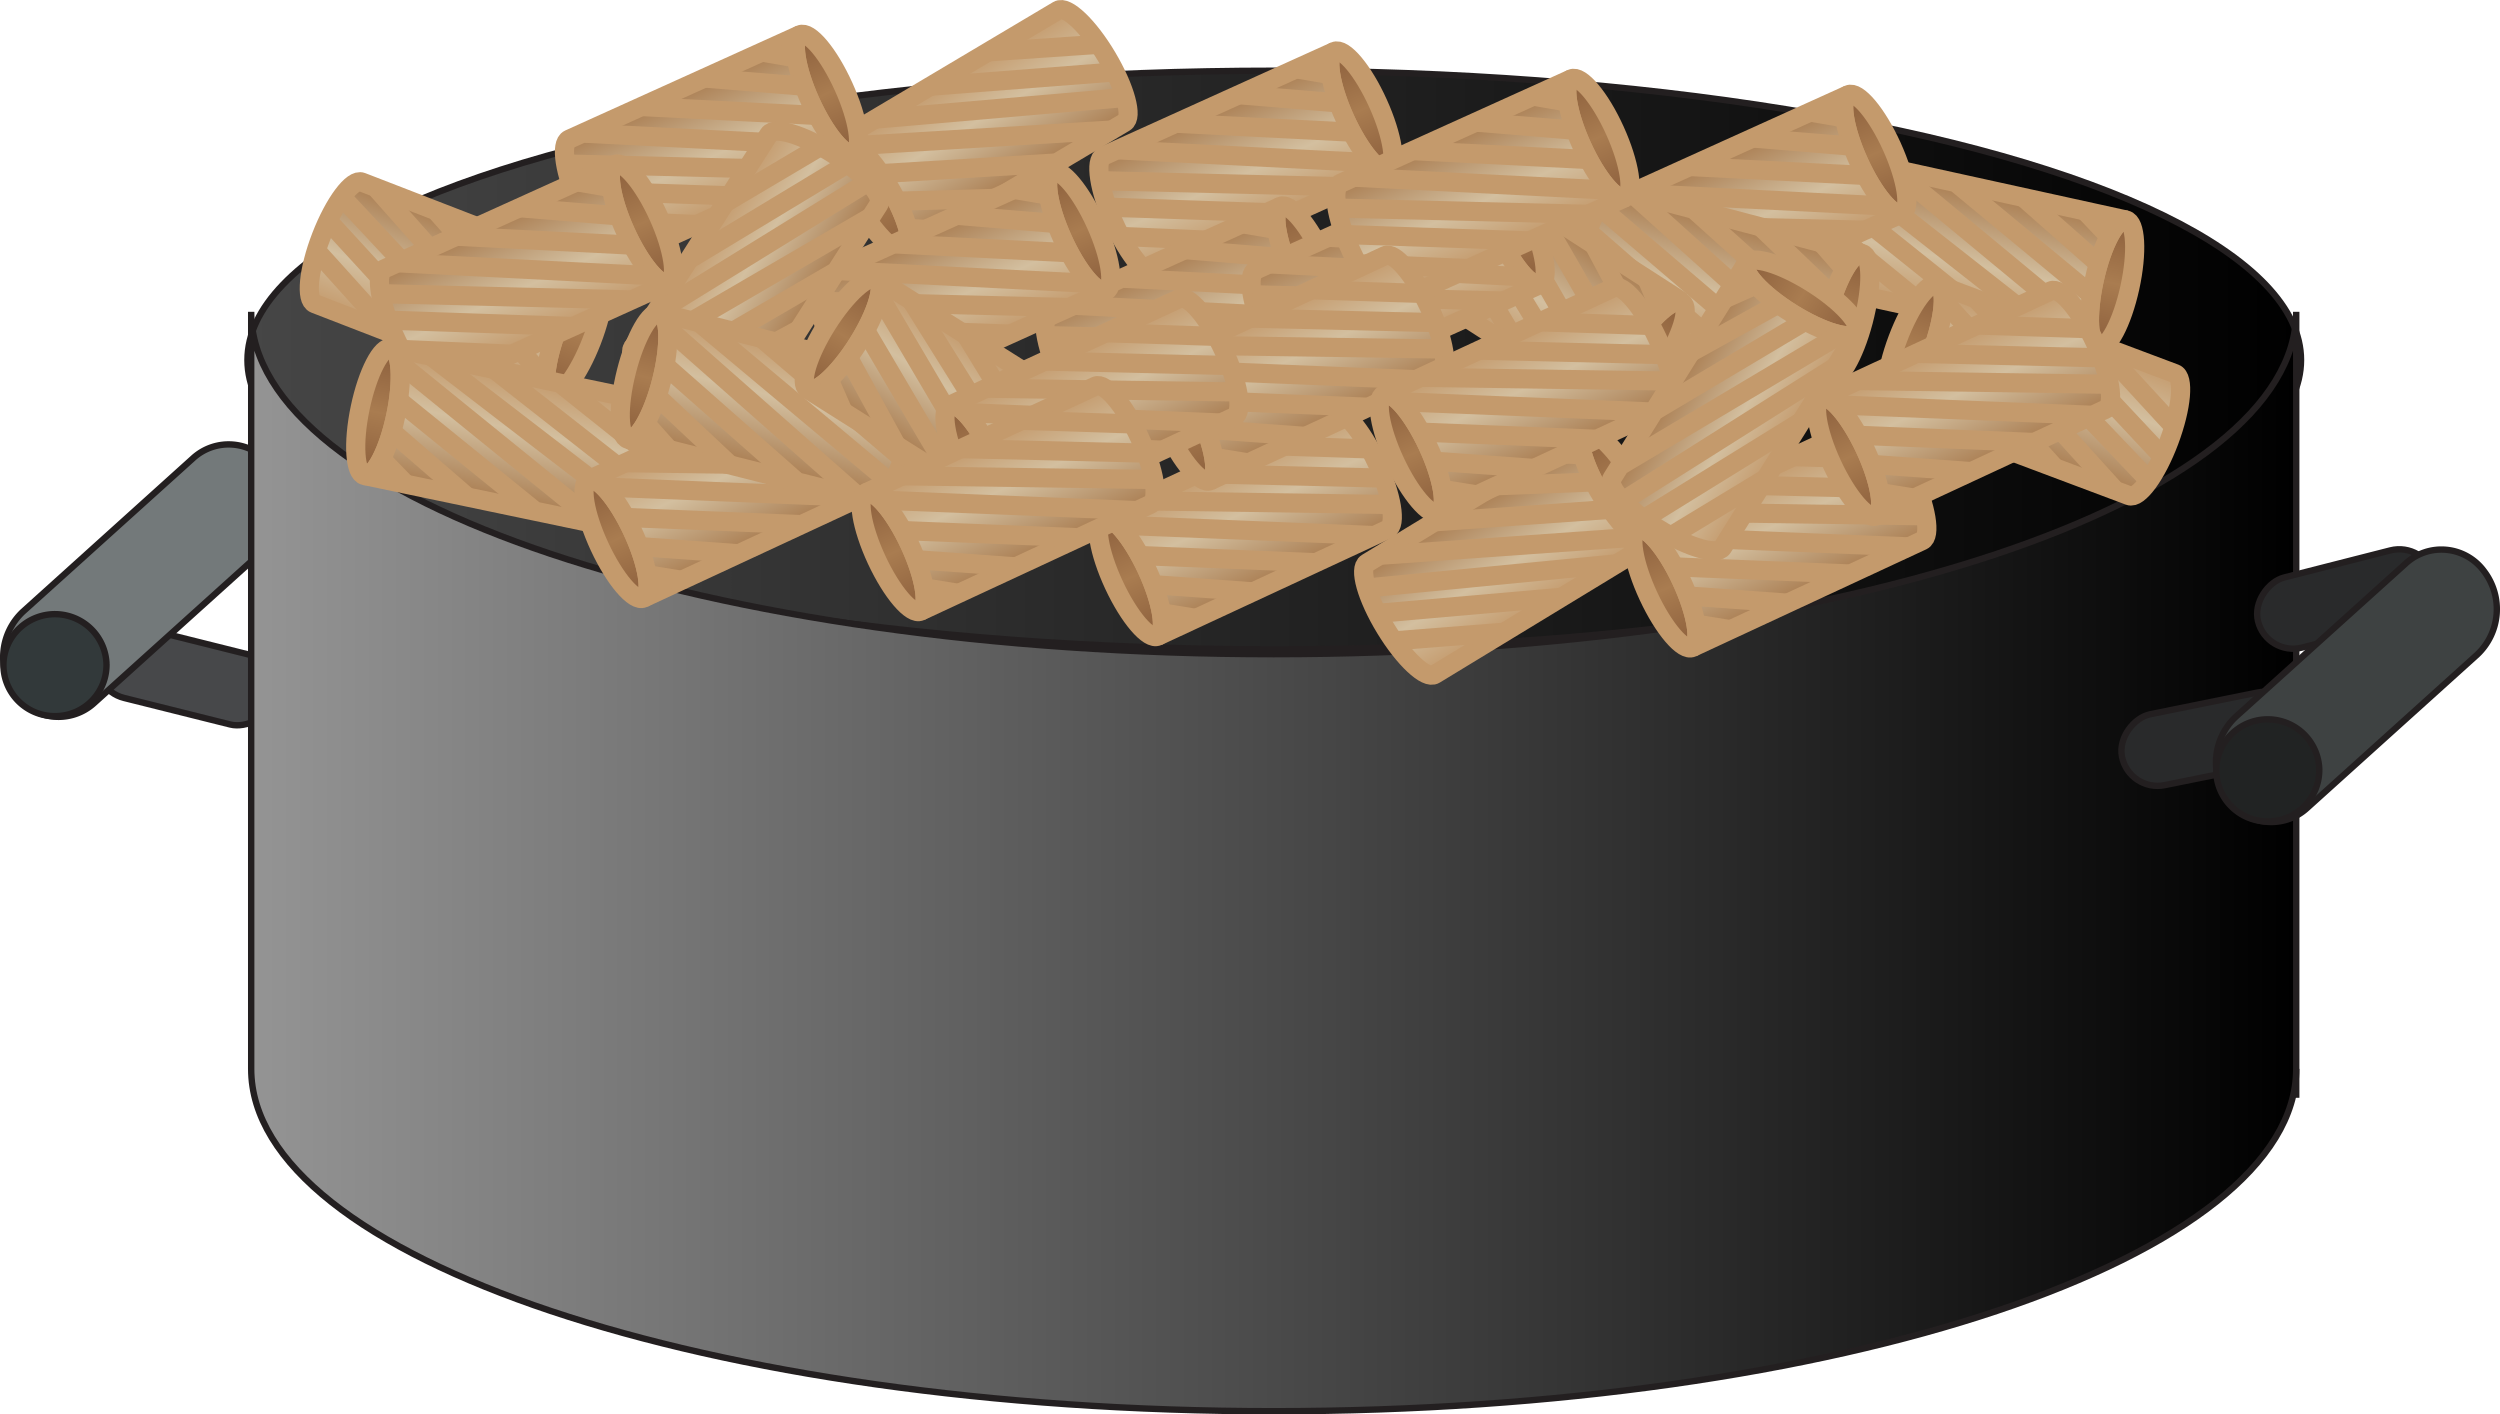 <svg xmlns="http://www.w3.org/2000/svg" xmlns:xlink="http://www.w3.org/1999/xlink" viewBox="0 0 391.292 221.38"><defs><style>.a,.b,.c,.d,.e,.f,.g,.h,.i{stroke:#231f20;}.a,.aa,.ab,.ac,.ad,.ae,.af,.ag,.ah,.ai,.aj,.ak,.al,.am,.an,.ao,.ap,.aq,.ar,.as,.at,.au,.av,.aw,.ax,.ay,.az,.b,.ba,.bb,.bc,.bd,.be,.bf,.bg,.bh,.bi,.bj,.bk,.bl,.bm,.bn,.c,.d,.e,.f,.g,.h,.i,.j,.k,.l,.m,.n,.o,.p,.q,.r,.s,.t,.u,.v,.w,.x,.y,.z{stroke-miterlimit:10;}.a{fill:url(#a);}.b{fill:none;}.c{fill:#47484a;}.d{fill:#73797a;}.e{fill:#32393a;}.f{fill:url(#b);}.g{fill:#292a2b;}.h{fill:#3e4242;}.i{fill:#212323;}.aa,.ab,.ac,.ad,.ae,.af,.ag,.ah,.ai,.aj,.ak,.al,.am,.an,.ao,.ap,.aq,.ar,.as,.at,.au,.av,.aw,.ax,.ay,.az,.ba,.bb,.bc,.bd,.be,.bf,.bg,.bh,.bi,.bj,.bk,.bl,.bm,.bn,.j,.k,.l,.m,.n,.o,.p,.q,.r,.s,.t,.u,.v,.w,.x,.y,.z{stroke:#c49a6c;stroke-width:3px;}.j{fill:url(#c);}.k{fill:url(#d);}.l{fill:#d3bf9f;}.m{fill:url(#e);}.n{fill:url(#f);}.o{fill:url(#g);}.p{fill:url(#h);}.q{fill:url(#i);}.r{fill:url(#j);}.s{fill:url(#k);}.t{fill:url(#l);}.u{fill:url(#m);}.v{fill:url(#n);}.w{fill:url(#o);}.x{fill:url(#p);}.y{fill:url(#q);}.z{fill:url(#r);}.aa{fill:url(#s);}.ab{fill:url(#t);}.ac{fill:url(#u);}.ad{fill:url(#v);}.ae{fill:url(#w);}.af{fill:url(#x);}.ag{fill:url(#y);}.ah{fill:url(#z);}.ai{fill:url(#aa);}.aj{fill:url(#ab);}.ak{fill:url(#ac);}.al{fill:url(#ad);}.am{fill:url(#ae);}.an{fill:url(#af);}.ao{fill:url(#ag);}.ap{fill:url(#ah);}.aq{fill:url(#ai);}.ar{fill:url(#aj);}.as{fill:url(#ak);}.at{fill:url(#al);}.au{fill:url(#am);}.av{fill:url(#an);}.aw{fill:url(#ao);}.ax{fill:url(#ap);}.ay{fill:url(#aq);}.az{fill:url(#ar);}.ba{fill:url(#as);}.bb{fill:url(#at);}.bc{fill:url(#au);}.bd{fill:url(#av);}.be{fill:url(#aw);}.bf{fill:url(#ax);}.bg{fill:url(#ay);}.bh{fill:url(#az);}.bi{fill:url(#ba);}.bj{fill:url(#bb);}.bk{fill:url(#bc);}.bl{fill:url(#bd);}.bm{fill:url(#be);}.bn{fill:url(#bf);}</style><linearGradient id="a" x1="38.729" y1="56.353" x2="360.151" y2="56.353" gradientUnits="userSpaceOnUse"><stop offset="0" stop-color="#464646"/><stop offset="1"/></linearGradient><linearGradient id="b" x1="39.315" y1="134.843" x2="359.397" y2="134.843" gradientUnits="userSpaceOnUse"><stop offset="0" stop-color="#949494"/><stop offset="1"/></linearGradient><linearGradient id="c" x1="669.62" y1="564.407" x2="690.024" y2="564.407" gradientTransform="translate(769.774 616.743) rotate(180)" gradientUnits="userSpaceOnUse"><stop offset="0" stop-color="#8c5f3c"/><stop offset="0.495" stop-color="#a97c50"/><stop offset="1" stop-color="#8b5e3c"/></linearGradient><linearGradient id="d" x1="669.62" y1="585.671" x2="690.024" y2="585.671" gradientTransform="translate(861.716 -377.89) rotate(111.162)" gradientUnits="userSpaceOnUse"><stop offset="0" stop-color="#a97c50"/><stop offset="0.582" stop-color="#d3bf9f"/><stop offset="1" stop-color="#c49a6c"/></linearGradient><linearGradient id="e" x1="335.345" y1="348.558" x2="355.749" y2="348.558" gradientTransform="translate(561.639 -328.204) rotate(90)" xlink:href="#c"/><linearGradient id="f" x1="335.345" y1="369.821" x2="355.749" y2="369.821" gradientTransform="matrix(0.412, 0.911, -0.911, 0.412, 388.161, -441.179)" xlink:href="#d"/><linearGradient id="g" x1="747.075" y1="364.418" x2="767.479" y2="364.418" gradientTransform="translate(1087.853 408.818) rotate(180)" xlink:href="#c"/><linearGradient id="h" x1="747.075" y1="385.682" x2="767.479" y2="385.682" gradientTransform="translate(848.938 -617.091) rotate(102.385)" xlink:href="#d"/><linearGradient id="i" x1="374.68" y1="278.074" x2="395.084" y2="278.074" gradientTransform="translate(571.587 -360.764) rotate(90)" xlink:href="#c"/><linearGradient id="j" x1="374.68" y1="299.337" x2="395.084" y2="299.337" gradientTransform="matrix(0.412, 0.911, -0.911, 0.412, 388.161, -441.179)" xlink:href="#d"/><linearGradient id="k" x1="741.245" y1="385.769" x2="761.649" y2="385.769" gradientTransform="translate(1040.327 435.337) rotate(180)" xlink:href="#c"/><linearGradient id="l" x1="741.245" y1="407.032" x2="761.649" y2="407.032" gradientTransform="matrix(-0.254, 0.967, -0.967, -0.254, 853.175, -578.97)" xlink:href="#d"/><linearGradient id="m" x1="353.956" y1="366.249" x2="374.36" y2="366.249" gradientTransform="translate(570.886 -322.565) rotate(90)" xlink:href="#c"/><linearGradient id="n" x1="353.956" y1="387.512" x2="374.36" y2="387.512" gradientTransform="matrix(0.412, 0.911, -0.911, 0.412, 388.161, -441.179)" xlink:href="#d"/><linearGradient id="o" x1="937.771" y1="400.358" x2="958.175" y2="400.358" gradientTransform="translate(1205.756 456.175) rotate(180)" xlink:href="#c"/><linearGradient id="p" x1="937.771" y1="421.622" x2="958.175" y2="421.622" gradientTransform="translate(1108.121 -523.722) rotate(122.828)" xlink:href="#d"/><linearGradient id="q" x1="361.435" y1="334.214" x2="381.84" y2="334.214" gradientTransform="translate(571.12 -336.439) rotate(90)" xlink:href="#c"/><linearGradient id="r" x1="361.435" y1="355.477" x2="381.84" y2="355.477" gradientTransform="matrix(0.412, 0.911, -0.911, 0.412, 388.161, -441.179)" xlink:href="#d"/><linearGradient id="s" x1="354.542" y1="316.533" x2="374.946" y2="316.533" gradientTransform="translate(566.705 -343.116) rotate(90)" xlink:href="#c"/><linearGradient id="t" x1="354.542" y1="337.796" x2="374.946" y2="337.796" gradientTransform="matrix(0.412, 0.911, -0.911, 0.412, 388.161, -441.179)" xlink:href="#d"/><linearGradient id="u" x1="1008.773" y1="-413.642" x2="1029.177" y2="-413.642" gradientTransform="translate(550.34 1049.643) rotate(-90)" xlink:href="#c"/><linearGradient id="v" x1="1008.773" y1="-392.378" x2="1029.177" y2="-392.378" gradientTransform="translate(1013.008 695.116) rotate(-120.735)" xlink:href="#d"/><linearGradient id="w" x1="334.329" y1="396.58" x2="354.734" y2="396.58" gradientTransform="translate(565.492 -308.314) rotate(90)" xlink:href="#c"/><linearGradient id="x" x1="334.329" y1="417.843" x2="354.734" y2="417.843" gradientTransform="matrix(0.412, 0.911, -0.911, 0.412, 388.161, -441.179)" xlink:href="#d"/><linearGradient id="y" x1="298.476" y1="423.683" x2="318.88" y2="423.683" gradientTransform="translate(553.12 -293.949) rotate(90)" xlink:href="#c"/><linearGradient id="z" x1="298.476" y1="444.946" x2="318.88" y2="444.946" gradientTransform="matrix(0.412, 0.911, -0.911, 0.412, 388.161, -441.179)" xlink:href="#d"/><linearGradient id="aa" x1="1067.494" y1="-105.706" x2="1087.898" y2="-105.706" gradientTransform="translate(213.303 1137.664) rotate(-90)" xlink:href="#c"/><linearGradient id="ab" x1="1067.494" y1="-84.443" x2="1087.898" y2="-84.443" gradientTransform="translate(1072.897 550.679) rotate(-147.451)" xlink:href="#d"/><linearGradient id="ac" x1="305.029" y1="458.438" x2="325.433" y2="458.438" gradientTransform="translate(558.914 -280.203) rotate(90)" xlink:href="#c"/><linearGradient id="ad" x1="305.029" y1="479.701" x2="325.433" y2="479.701" gradientTransform="matrix(0.412, 0.911, -0.911, 0.412, 388.161, -441.179)" xlink:href="#d"/><linearGradient id="ae" x1="1052.919" y1="1402.253" x2="1073.323" y2="1402.253" gradientTransform="translate(-763.428 -1348.174)" xlink:href="#c"/><linearGradient id="af" x1="1052.919" y1="1423.517" x2="1073.323" y2="1423.517" gradientTransform="translate(-1386.805 556.343) rotate(-69.417)" xlink:href="#d"/><linearGradient id="ag" x1="6.232" y1="1209.132" x2="26.636" y2="1209.132" gradientTransform="translate(-1032.21 106.748) rotate(-90)" xlink:href="#c"/><linearGradient id="ah" x1="6.232" y1="1230.396" x2="26.636" y2="1230.396" gradientTransform="translate(-912.635 614.848) rotate(-114.928)" xlink:href="#d"/><linearGradient id="ai" x1="998.047" y1="1250.938" x2="1018.451" y2="1250.938" gradientTransform="translate(-949.089 -1186.493)" xlink:href="#c"/><linearGradient id="aj" x1="998.047" y1="1272.201" x2="1018.451" y2="1272.201" gradientTransform="translate(-1371.613 795.403) rotate(-78.193)" xlink:href="#d"/><linearGradient id="ak" x1="45.568" y1="1138.649" x2="65.972" y2="1138.649" gradientTransform="translate(-1042.223 140.12) rotate(-90)" xlink:href="#c"/><linearGradient id="al" x1="45.568" y1="1159.912" x2="65.972" y2="1159.912" gradientTransform="translate(-912.635 614.848) rotate(-114.928)" xlink:href="#d"/><linearGradient id="am" x1="1028.469" y1="1261.215" x2="1048.873" y2="1261.215" gradientTransform="translate(-937.869 -1202.36)" xlink:href="#c"/><linearGradient id="an" x1="1028.469" y1="1282.478" x2="1048.873" y2="1282.478" gradientTransform="matrix(0.245, -0.97, 0.97, 0.245, -1376.235, 757.327)" xlink:href="#d"/><linearGradient id="ao" x1="24.843" y1="1226.823" x2="45.247" y2="1226.823" gradientTransform="translate(-1041.702 101.025) rotate(-90)" xlink:href="#c"/><linearGradient id="ap" x1="24.843" y1="1248.087" x2="45.247" y2="1248.087" gradientTransform="translate(-912.635 614.848) rotate(-114.928)" xlink:href="#d"/><linearGradient id="aq" x1="1482.575" y1="1143.387" x2="1502.979" y2="1143.387" gradientTransform="translate(-1360.943 -1091.094)" xlink:href="#c"/><linearGradient id="ar" x1="1482.575" y1="1164.651" x2="1502.979" y2="1164.651" gradientTransform="translate(-1631.726 704.655) rotate(-57.75)" xlink:href="#d"/><linearGradient id="as" x1="32.323" y1="1194.788" x2="52.727" y2="1194.788" gradientTransform="translate(-1041.871 115.224) rotate(-90)" xlink:href="#c"/><linearGradient id="at" x1="32.323" y1="1216.052" x2="52.727" y2="1216.052" gradientTransform="translate(-912.635 614.848) rotate(-114.928)" xlink:href="#d"/><linearGradient id="au" x1="25.429" y1="1177.107" x2="45.833" y2="1177.107" gradientTransform="translate(-1037.318 122.034) rotate(-90)" xlink:href="#c"/><linearGradient id="av" x1="25.429" y1="1198.371" x2="45.833" y2="1198.371" gradientTransform="translate(-912.635 614.848) rotate(-114.928)" xlink:href="#d"/><linearGradient id="aw" x1="1431.551" y1="-1232.276" x2="1451.955" y2="-1232.276" gradientTransform="translate(-979.11 -1365.535) rotate(90)" xlink:href="#c"/><linearGradient id="ax" x1="1431.551" y1="-1211.013" x2="1451.955" y2="-1211.013" gradientTransform="translate(-1548.922 -515.082) rotate(58.686)" xlink:href="#d"/><linearGradient id="ay" x1="5.217" y1="1257.154" x2="25.621" y2="1257.154" gradientTransform="translate(-1036.256 86.413) rotate(-90)" xlink:href="#c"/><linearGradient id="az" x1="5.217" y1="1278.418" x2="25.621" y2="1278.418" gradientTransform="translate(-912.635 614.848) rotate(-114.928)" xlink:href="#d"/><linearGradient id="ba" x1="-30.637" y1="1284.258" x2="-10.233" y2="1284.258" gradientTransform="translate(-1023.669 71.649) rotate(-90)" xlink:href="#c"/><linearGradient id="bb" x1="-30.637" y1="1305.521" x2="-10.233" y2="1305.521" gradientTransform="translate(-912.635 614.848) rotate(-114.928)" xlink:href="#d"/><linearGradient id="bc" x1="1813.174" y1="-646.877" x2="1833.578" y2="-646.877" gradientTransform="translate(-364.905 -1776.75) rotate(90)" xlink:href="#c"/><linearGradient id="bd" x1="1813.174" y1="-625.613" x2="1833.578" y2="-625.613" gradientTransform="translate(-1607.349 -370.047) rotate(31.97)" xlink:href="#d"/><linearGradient id="be" x1="-24.084" y1="1319.012" x2="-3.68" y2="1319.012" gradientTransform="translate(-1029.669 57.611) rotate(-90)" xlink:href="#c"/><linearGradient id="bf" x1="-24.084" y1="1340.276" x2="-3.68" y2="1340.276" gradientTransform="translate(-912.635 614.848) rotate(-114.928)" xlink:href="#d"/></defs><ellipse class="a" cx="199.44" cy="56.353" rx="160.711" ry="45.283"/><line class="b" x1="359.397" y1="171.823" x2="359.397" y2="167.295"/><rect class="c" x="23.445" y="91.598" width="11.321" height="28.462" rx="5.66" transform="translate(-80.622 108.398) rotate(-75.964)"/><path class="d" d="M2.538,108.863l0,0a9.792,9.792,0,0,1,1.039-13.113L30.217,71.722a8.253,8.253,0,0,1,12.199,1.172l0,0a9.792,9.792,0,0,1-1.039,13.113L14.737,110.036A8.253,8.253,0,0,1,2.538,108.863Z"/><path class="e" d="M16.667,103.875A8.022,8.022,0,0,1,8.833,112.083,8.022,8.022,0,0,1,.542,104.337a7.914,7.914,0,0,1,2.712-6.191,8.077,8.077,0,0,1,13.413,5.73Z"/><path class="f" d="M359.397,48.806V167.295c0,29.592-71.649,53.584-160.041,53.584s-160.041-23.992-160.041-53.584V48.806c0,29.592,71.649,53.584,160.041,53.584S359.397,78.398,359.397,48.806Z"/><rect class="g" x="361.556" y="79.522" width="11.321" height="28.462" rx="5.66" transform="translate(367.163 472.748) rotate(-104.314)"/><rect class="g" x="340.424" y="101.409" width="11.321" height="28.462" rx="5.66" transform="translate(301.383 477.784) rotate(-101.44)"/><path class="h" d="M348.877,125.322l0,0a9.792,9.792,0,0,1,1.039-13.113L376.555,88.181A8.253,8.253,0,0,1,388.754,89.353l0,0a9.792,9.792,0,0,1-1.039,13.113l-26.639,24.028A8.253,8.253,0,0,1,348.877,125.322Z"/><path class="i" d="M363.006,120.334a8.066,8.066,0,0,1-16.125.462,7.914,7.914,0,0,1,2.712-6.191,8.077,8.077,0,0,1,13.413,5.73Z"/><ellipse class="j" cx="89.951" cy="52.335" rx="10.202" ry="2.85" transform="translate(8.672 117.328) rotate(-68.838)"/><path class="k" d="M86.268,61.85,49.267,47.526C47.799,46.958,48.258,42.237,50.292,36.983s4.873-9.054,6.341-8.485l37.002,14.324c-1.468-.568-4.307,3.232-6.341,8.485S84.801,61.281,86.268,61.85Z"/><line class="l" x1="61.124" y1="52.116" x2="49.508" y2="39.227"/><line class="l" x1="70.936" y1="55.914" x2="51.34" y2="34.547"/><line class="l" x1="80.34" y1="59.555" x2="53.484" y2="30.82"/><line class="l" x1="85.41" y1="59.329" x2="59.029" y2="29.594"/><line class="l" x1="86.436" y1="53.523" x2="68.433" y2="33.234"/><line class="l" x1="88.251" y1="48.835" x2="78.302" y2="36.886"/><line class="l" x1="90.848" y1="45.283" x2="87.649" y2="40.673"/><ellipse class="m" cx="213.081" cy="17.343" rx="2.85" ry="10.202" transform="translate(11.804 89.398) rotate(-24.35)"/><path class="n" d="M217.288,26.637,181.14,42.997c-1.434.649-4.48-2.987-6.803-8.12s-3.044-9.821-1.61-10.47L208.875,8.048c-1.434.649-.713,5.337,1.61,10.47S215.854,27.286,217.288,26.637Z"/><line class="l" x1="192.723" y1="37.754" x2="175.388" y2="37.009"/><line class="l" x1="202.309" y1="33.416" x2="173.333" y2="32.422"/><line class="l" x1="211.496" y1="29.259" x2="172.176" y2="28.281"/><line class="l" x1="214.888" y1="25.483" x2="175.188" y2="23.466"/><line class="l" x1="211.465" y1="20.683" x2="184.375" y2="19.309"/><line class="l" x1="209.392" y1="16.103" x2="193.896" y2="14.827"/><line class="l" x1="208.678" y1="11.762" x2="203.148" y2="10.813"/><ellipse class="o" cx="330.576" cy="44.4" rx="10.202" ry="2.85" transform="translate(216.306 357.76) rotate(-77.615)"/><path class="p" d="M328.388,54.364l-38.754-8.51c-1.537-.338-1.804-5.073-.595-10.576s3.434-9.691,4.972-9.353L332.765,34.435c-1.537-.338-3.763,3.851-4.972,9.353S326.851,54.027,328.388,54.364Z"/><line class="l" x1="302.053" y1="48.581" x2="288.606" y2="37.616"/><line class="l" x1="312.33" y1="50.838" x2="289.703" y2="32.711"/><line class="l" x1="322.179" y1="53.001" x2="291.253" y2="28.7"/><line class="l" x1="327.156" y1="52.004" x2="296.546" y2="26.643"/><line class="l" x1="327.283" y1="46.109" x2="306.395" y2="28.805"/><line class="l" x1="328.361" y1="41.2" x2="316.706" y2="30.909"/><line class="l" x1="330.386" y1="37.293" x2="326.522" y2="33.225"/><ellipse class="q" cx="293.513" cy="24.118" rx="2.85" ry="10.202" transform="translate(16.165 123.163) rotate(-24.35)"/><path class="r" d="M297.72,33.413,261.572,49.772c-1.434.649-4.48-2.987-6.803-8.12s-3.044-9.821-1.61-10.47L289.307,14.824c-1.434.649-.713,5.337,1.61,10.47S296.286,34.062,297.72,33.413Z"/><line class="l" x1="273.155" y1="44.53" x2="255.82" y2="43.785"/><line class="l" x1="282.741" y1="40.192" x2="253.766" y2="39.198"/><line class="l" x1="291.928" y1="36.034" x2="252.609" y2="35.057"/><line class="l" x1="295.32" y1="32.259" x2="255.62" y2="30.242"/><line class="l" x1="291.897" y1="27.458" x2="264.807" y2="26.084"/><line class="l" x1="289.824" y1="22.879" x2="274.328" y2="21.603"/><line class="l" x1="289.11" y1="18.537" x2="283.58" y2="17.588"/><ellipse class="s" cx="288.879" cy="49.568" rx="10.202" ry="2.85" transform="translate(167.429 316.323) rotate(-75.257)"/><path class="t" d="M286.283,59.435l-38.371-10.097c-1.522-.401-1.593-5.143-.16-10.591s3.83-9.542,5.352-9.141l38.371,10.097c-1.522-.401-3.918,3.693-5.352,9.141S284.761,59.034,286.283,59.435Z"/><line class="l" x1="260.208" y1="52.573" x2="247.224" y2="41.064"/><line class="l" x1="270.383" y1="55.251" x2="248.521" y2="36.208"/><line class="l" x1="280.135" y1="57.817" x2="250.235" y2="32.264"/><line class="l" x1="285.149" y1="57.026" x2="255.608" y2="30.427"/><line class="l" x1="285.519" y1="51.141" x2="265.36" y2="32.993"/><line class="l" x1="286.798" y1="46.28" x2="275.576" y2="35.518"/><line class="l" x1="288.981" y1="42.46" x2="285.288" y2="38.236"/><ellipse class="u" cx="204.637" cy="41.593" rx="2.85" ry="10.202" transform="translate(1.055 88.074) rotate(-24.35)"/><path class="v" d="M208.844,50.887,172.696,67.246c-1.434.649-4.48-2.987-6.803-8.12s-3.044-9.821-1.61-10.47L200.431,32.298c-1.434.649-.713,5.337,1.61,10.47S207.41,51.536,208.844,50.887Z"/><line class="l" x1="184.279" y1="62.004" x2="166.944" y2="61.259"/><line class="l" x1="193.865" y1="57.666" x2="164.89" y2="56.672"/><line class="l" x1="203.052" y1="53.508" x2="163.733" y2="52.531"/><line class="l" x1="206.444" y1="49.733" x2="166.744" y2="47.716"/><line class="l" x1="203.021" y1="44.932" x2="175.931" y2="43.558"/><line class="l" x1="200.948" y1="40.353" x2="185.452" y2="39.077"/><line class="l" x1="200.234" y1="36.011" x2="194.704" y2="35.062"/><ellipse class="w" cx="257.783" cy="55.817" rx="10.202" ry="2.85" transform="matrix(0.542, -0.84, 0.84, 0.542, 71.13, 242.172)"/><path class="x" d="M252.252,64.389,218.912,42.88c-1.323-.853.082-5.384,3.136-10.118s6.603-7.881,7.925-7.028L263.314,47.244c-1.323-.853-4.871,2.294-7.925,7.028S250.93,63.536,252.252,64.389Z"/><line class="l" x1="229.595" y1="49.772" x2="220.826" y2="34.801"/><line class="l" x1="238.437" y1="55.476" x2="223.567" y2="30.588"/><line class="l" x1="246.91" y1="60.943" x2="226.42" y2="27.371"/><line class="l" x1="251.922" y1="61.748" x2="232.098" y2="27.292"/><line class="l" x1="254.1" y1="56.268" x2="240.572" y2="32.759"/><line class="l" x1="256.825" y1="52.045" x2="249.499" y2="38.331"/><line class="l" x1="260.087" y1="49.092" x2="257.887" y2="43.93"/><ellipse class="y" cx="236.906" cy="35.199" rx="2.85" ry="10.202" transform="translate(6.561 100.81) rotate(-24.35)"/><path class="z" d="M241.113,44.493,204.965,60.853c-1.434.649-4.48-2.987-6.803-8.12s-3.044-9.821-1.61-10.47l36.148-16.359c-1.434.649-.713,5.337,1.61,10.47S239.679,45.142,241.113,44.493Z"/><line class="l" x1="216.548" y1="55.61" x2="199.214" y2="54.865"/><line class="l" x1="226.134" y1="51.272" x2="197.159" y2="50.278"/><line class="l" x1="235.321" y1="47.114" x2="196.002" y2="46.137"/><line class="l" x1="238.714" y1="43.339" x2="199.014" y2="41.322"/><line class="l" x1="235.29" y1="38.538" x2="208.2" y2="37.164"/><line class="l" x1="233.217" y1="33.959" x2="217.722" y2="32.683"/><line class="l" x1="232.504" y1="29.617" x2="226.973" y2="28.668"/><ellipse class="aa" cx="250.172" cy="21.628" rx="2.85" ry="10.202" transform="translate(13.337 105.072) rotate(-24.35)"/><path class="ab" d="M254.379,30.923,218.231,47.282c-1.434.649-4.48-2.987-6.803-8.12s-3.044-9.821-1.61-10.47L245.966,12.334c-1.434.649-.713,5.337,1.61,10.47S252.945,31.572,254.379,30.923Z"/><line class="l" x1="229.814" y1="42.04" x2="212.48" y2="41.295"/><line class="l" x1="239.4" y1="37.702" x2="210.425" y2="36.708"/><line class="l" x1="248.587" y1="33.544" x2="209.268" y2="32.567"/><line class="l" x1="251.979" y1="29.769" x2="212.279" y2="27.752"/><line class="l" x1="248.556" y1="24.968" x2="221.466" y2="23.594"/><line class="l" x1="246.483" y1="20.389" x2="230.988" y2="19.113"/><line class="l" x1="245.769" y1="16.047" x2="240.239" y2="15.098"/><ellipse class="ac" cx="136.699" cy="30.668" rx="2.85" ry="10.202" transform="translate(3.527 74.17) rotate(-30.735)"/><path class="ad" d="M131.485,21.899,165.589,1.621c1.353-.804,4.784,2.47,7.663,7.313s4.117,9.421,2.765,10.226L141.913,39.438c1.353-.804.115-5.383-2.765-10.226S132.838,21.095,131.485,21.899Z"/><line class="l" x1="154.66" y1="8.119" x2="171.97" y2="6.932"/><line class="l" x1="145.616" y1="13.497" x2="174.523" y2="11.262"/><line class="l" x1="136.949" y1="18.65" x2="176.133" y2="15.249"/><line class="l" x1="133.997" y1="22.779" x2="173.675" y2="20.369"/><line class="l" x1="137.934" y1="27.17" x2="165.008" y2="25.522"/><line class="l" x1="140.503" y1="31.49" x2="156.044" y2="31.035"/><line class="l" x1="141.695" y1="35.725" x2="147.297" y2="36.054"/><ellipse class="ae" cx="168.912" cy="36.218" rx="2.85" ry="10.202" transform="translate(0.093 72.866) rotate(-24.35)"/><path class="af" d="M173.119,45.513,136.971,61.872c-1.434.649-4.48-2.987-6.803-8.12S127.124,43.932,128.558,43.283l36.148-16.359c-1.434.649-.713,5.337,1.61,10.47S171.685,46.161,173.119,45.513Z"/><line class="l" x1="148.554" y1="56.63" x2="131.219" y2="55.885"/><line class="l" x1="158.14" y1="52.291" x2="129.164" y2="51.298"/><line class="l" x1="167.327" y1="48.134" x2="128.007" y2="47.156"/><line class="l" x1="170.719" y1="44.358" x2="131.019" y2="42.341"/><line class="l" x1="167.296" y1="39.558" x2="140.206" y2="38.184"/><line class="l" x1="165.223" y1="34.979" x2="149.727" y2="33.702"/><line class="l" x1="164.509" y1="30.637" x2="158.979" y2="29.688"/><ellipse class="ag" cx="129.437" cy="14.729" rx="2.85" ry="10.202" transform="translate(5.441 54.678) rotate(-24.35)"/><path class="ah" d="M133.644,24.023,97.496,40.382c-1.434.649-4.48-2.987-6.803-8.12S87.649,22.442,89.083,21.793L125.231,5.434c-1.434.649-.713,5.337,1.61,10.47S132.21,24.672,133.644,24.023Z"/><line class="l" x1="109.079" y1="35.14" x2="91.744" y2="34.395"/><line class="l" x1="118.665" y1="30.802" x2="89.69" y2="29.808"/><line class="l" x1="127.852" y1="26.644" x2="88.533" y2="25.667"/><line class="l" x1="131.244" y1="22.869" x2="91.544" y2="20.852"/><line class="l" x1="127.821" y1="18.068" x2="100.731" y2="16.694"/><line class="l" x1="125.748" y1="13.489" x2="110.252" y2="12.213"/><line class="l" x1="125.034" y1="9.147" x2="119.504" y2="8.198"/><ellipse class="ai" cx="107.596" cy="59.968" rx="2.85" ry="10.202" transform="translate(-0.841 118.401) rotate(-57.451)"/><path class="aj" d="M98.996,54.479,120.343,21.034c.847-1.327,5.384.056,10.133,3.087s7.913,6.564,7.066,7.891L116.196,65.457c.847-1.327-2.318-4.86-7.066-7.891S99.843,53.152,98.996,54.479Z"/><line class="l" x1="113.503" y1="31.751" x2="128.431" y2="22.908"/><line class="l" x1="107.842" y1="40.62" x2="132.658" y2="25.629"/><line class="l" x1="102.417" y1="49.12" x2="135.889" y2="28.466"/><line class="l" x1="101.637" y1="54.136" x2="135.995" y2="34.144"/><line class="l" x1="107.127" y1="56.287" x2="130.57" y2="42.644"/><line class="l" x1="111.363" y1="58.992" x2="125.041" y2="51.598"/><line class="l" x1="114.332" y1="62.239" x2="119.484" y2="60.014"/><ellipse class="ak" cx="100.476" cy="35.028" rx="2.85" ry="10.202" transform="translate(-5.504 44.543) rotate(-24.35)"/><path class="al" d="M104.682,44.323,68.535,60.682c-1.434.649-4.48-2.987-6.803-8.12s-3.044-9.821-1.61-10.47L96.27,25.734c-1.434.649-.713,5.337,1.61,10.47S103.248,44.972,104.682,44.323Z"/><line class="l" x1="80.118" y1="55.44" x2="62.783" y2="54.695"/><line class="l" x1="89.704" y1="51.101" x2="60.728" y2="50.108"/><line class="l" x1="98.891" y1="46.944" x2="59.571" y2="45.966"/><line class="l" x1="102.283" y1="43.169" x2="62.583" y2="41.151"/><line class="l" x1="98.859" y1="38.368" x2="71.77" y2="36.994"/><line class="l" x1="96.787" y1="33.789" x2="81.291" y2="32.512"/><line class="l" x1="96.073" y1="29.447" x2="90.543" y2="28.498"/><ellipse class="am" cx="299.692" cy="54.08" rx="10.202" ry="2.85" transform="translate(143.702 315.627) rotate(-69.417)"/><path class="an" d="M303.279,44.529l37.144,13.949c1.473.553,1.062,5.279-.919,10.553s-4.781,9.102-6.255,8.549L296.106,63.631c1.473.553,4.274-3.275,6.255-8.549S304.752,45.082,303.279,44.529Z"/><line class="l" x1="328.521" y1="54.008" x2="340.266" y2="66.779"/><line class="l" x1="318.67" y1="50.309" x2="338.481" y2="71.478"/><line class="l" x1="309.23" y1="46.764" x2="336.375" y2="75.227"/><line class="l" x1="304.162" y1="47.041" x2="330.843" y2="76.508"/><line class="l" x1="303.195" y1="52.857" x2="321.403" y2="72.963"/><line class="l" x1="301.428" y1="57.563" x2="311.497" y2="69.411"/><line class="l" x1="298.867" y1="61.141" x2="302.112" y2="65.719"/><ellipse class="ao" cx="176.922" cy="90.314" rx="2.85" ry="10.202" transform="translate(-21.583 82.984) rotate(-24.928)"/><path class="ap" d="M172.622,81.062l35.981-16.723c1.427-.663,4.51,2.942,6.884,8.05s3.143,9.789,1.716,10.453L181.222,99.565c1.427-.663.659-5.344-1.716-10.453S174.049,80.399,172.622,81.062Z"/><line class="l" x1="197.073" y1="69.698" x2="214.414" y2="70.268"/><line class="l" x1="187.531" y1="74.133" x2="216.515" y2="74.834"/><line class="l" x1="178.387" y1="78.383" x2="217.714" y2="78.963"/><line class="l" x1="175.033" y1="82.192" x2="214.751" y2="83.808"/><line class="l" x1="178.505" y1="86.958" x2="205.607" y2="88.058"/><line class="l" x1="180.623" y1="91.516" x2="196.131" y2="92.636"/><line class="l" x1="181.381" y1="95.85" x2="186.921" y2="96.743"/><ellipse class="aq" cx="59.16" cy="64.445" rx="10.202" ry="2.85" transform="translate(-16.026 109.166) rotate(-78.193)"/><path class="ar" d="M61.247,54.458l38.838,8.118c1.541.322,1.855,5.055.702,10.569S97.451,82.871,95.91,82.549L57.072,74.431c1.541.322,3.724-3.889,4.877-9.403S62.788,54.78,61.247,54.458Z"/><line class="l" x1="87.64" y1="59.975" x2="101.196" y2="70.804"/><line class="l" x1="77.34" y1="57.822" x2="100.149" y2="75.72"/><line class="l" x1="67.47" y1="55.759" x2="98.64" y2="79.747"/><line class="l" x1="62.503" y1="56.806" x2="93.367" y2="81.857"/><line class="l" x1="62.435" y1="62.702" x2="83.497" y2="79.794"/><line class="l" x1="61.407" y1="67.622" x2="73.165" y2="77.795"/><line class="l" x1="59.422" y1="71.549" x2="63.327" y2="75.578"/><ellipse class="as" cx="96.426" cy="84.351" rx="2.85" ry="10.202" transform="translate(-26.569 48.5) rotate(-24.928)"/><path class="at" d="M92.126,75.099l35.981-16.723c1.427-.663,4.51,2.942,6.884,8.05s3.143,9.789,1.716,10.453L100.726,93.602c1.427-.663.659-5.344-1.716-10.453S93.553,74.436,92.126,75.099Z"/><line class="l" x1="116.577" y1="63.735" x2="133.918" y2="64.305"/><line class="l" x1="107.035" y1="68.169" x2="136.019" y2="68.871"/><line class="l" x1="97.891" y1="72.42" x2="137.218" y2="73"/><line class="l" x1="94.536" y1="76.229" x2="134.255" y2="77.845"/><line class="l" x1="98.008" y1="80.995" x2="125.11" y2="82.095"/><line class="l" x1="100.127" y1="85.553" x2="115.635" y2="86.673"/><line class="l" x1="100.885" y1="89.887" x2="106.424" y2="90.78"/><ellipse class="au" cx="100.803" cy="58.855" rx="10.202" ry="2.85" transform="translate(19.07 142.191) rotate(-75.836)"/><path class="av" d="M103.299,48.963l38.471,9.709c1.526.385,1.645,5.127.267,10.589s-3.734,9.58-5.26,9.195l-38.471-9.709c1.526.385,3.881-3.732,5.26-9.195S104.825,49.348,103.299,48.963Z"/><line class="l" x1="129.442" y1="55.561" x2="142.542" y2="66.939"/><line class="l" x1="119.24" y1="52.986" x2="141.293" y2="71.807"/><line class="l" x1="109.463" y1="50.519" x2="139.62" y2="75.768"/><line class="l" x1="104.458" y1="51.36" x2="134.265" y2="77.66"/><line class="l" x1="104.147" y1="57.249" x2="124.488" y2="75.193"/><line class="l" x1="102.917" y1="62.122" x2="114.247" y2="72.77"/><line class="l" x1="100.772" y1="65.964" x2="104.508" y2="70.15"/><ellipse class="aw" cx="185.121" cy="65.98" rx="2.85" ry="10.202" transform="translate(-10.563 84.173) rotate(-24.928)"/><path class="ax" d="M180.821,56.728l35.981-16.723c1.427-.663,4.51,2.942,6.884,8.051s3.143,9.789,1.716,10.453L189.421,75.232c1.427-.663.659-5.344-1.716-10.453S182.248,56.065,180.821,56.728Z"/><line class="l" x1="205.272" y1="45.364" x2="222.613" y2="45.934"/><line class="l" x1="195.73" y1="49.799" x2="224.714" y2="50.5"/><line class="l" x1="186.586" y1="54.049" x2="225.913" y2="54.629"/><line class="l" x1="183.231" y1="57.858" x2="222.95" y2="59.475"/><line class="l" x1="186.704" y1="62.624" x2="213.806" y2="63.725"/><line class="l" x1="188.822" y1="67.182" x2="204.33" y2="68.302"/><line class="l" x1="189.58" y1="71.517" x2="195.119" y2="72.41"/><ellipse class="ay" cx="131.834" cy="52.293" rx="10.202" ry="2.85" transform="translate(17.26 135.885) rotate(-57.75)"/><path class="az" d="M137.278,43.665l33.556,21.172c1.331.84-.028,5.384-3.034,10.149s-6.523,7.947-7.854,7.108L126.39,60.922c1.331.84,4.848-2.343,7.854-7.108S138.609,44.505,137.278,43.665Z"/><line class="l" x1="160.081" y1="58.053" x2="169.002" y2="72.935"/><line class="l" x1="151.182" y1="52.438" x2="166.304" y2="77.175"/><line class="l" x1="142.654" y1="47.057" x2="163.483" y2="80.421"/><line class="l" x1="137.635" y1="46.303" x2="157.805" y2="80.557"/><line class="l" x1="135.512" y1="51.804" x2="149.277" y2="75.176"/><line class="l" x1="132.83" y1="56.055" x2="140.294" y2="69.695"/><line class="l" x1="129.598" y1="59.041" x2="131.85" y2="64.181"/><ellipse class="ba" cx="152.918" cy="72.699" rx="2.85" ry="10.202" transform="translate(-16.395 71.226) rotate(-24.928)"/><path class="bb" d="M148.618,63.448l35.981-16.723c1.427-.663,4.51,2.942,6.884,8.051s3.143,9.789,1.716,10.453L157.218,81.951c1.427-.663.659-5.344-1.716-10.453S150.045,62.784,148.618,63.448Z"/><line class="l" x1="173.069" y1="52.083" x2="190.41" y2="52.653"/><line class="l" x1="163.527" y1="56.518" x2="192.511" y2="57.219"/><line class="l" x1="154.383" y1="60.768" x2="193.71" y2="61.349"/><line class="l" x1="151.028" y1="64.578" x2="190.747" y2="66.194"/><line class="l" x1="154.501" y1="69.344" x2="181.603" y2="70.444"/><line class="l" x1="156.619" y1="73.901" x2="172.127" y2="75.021"/><line class="l" x1="157.377" y1="78.236" x2="162.916" y2="79.129"/><ellipse class="bc" cx="139.79" cy="86.403" rx="2.85" ry="10.202" transform="translate(-23.394 66.969) rotate(-24.928)"/><path class="bd" d="M135.49,77.151,171.47,60.428c1.427-.663,4.51,2.942,6.884,8.051s3.143,9.789,1.716,10.453L144.09,95.654c1.427-.663.659-5.344-1.716-10.453S136.917,76.488,135.49,77.151Z"/><line class="l" x1="159.941" y1="65.787" x2="177.282" y2="66.357"/><line class="l" x1="150.399" y1="70.222" x2="179.383" y2="70.923"/><line class="l" x1="141.254" y1="74.472" x2="180.582" y2="75.052"/><line class="l" x1="137.9" y1="78.281" x2="177.619" y2="79.897"/><line class="l" x1="141.372" y1="83.047" x2="168.474" y2="84.147"/><line class="l" x1="143.491" y1="87.605" x2="158.999" y2="88.725"/><line class="l" x1="144.248" y1="91.939" x2="149.788" y2="92.833"/><ellipse class="be" cx="253.166" cy="76.218" rx="2.85" ry="10.202" transform="translate(-2.735 142.678) rotate(-31.314)"/><path class="bf" d="M258.468,84.934l-33.898,20.621c-1.345.818-4.809-2.422-7.737-7.235s-4.212-9.379-2.868-10.197l33.898-20.621c-1.345.818-.06,5.384,2.868,10.197S257.124,85.752,258.468,84.934Z"/><line class="l" x1="235.433" y1="98.947" x2="218.136" y2="100.309"/><line class="l" x1="244.422" y1="93.478" x2="215.54" y2="96.005"/><line class="l" x1="253.037" y1="88.238" x2="213.889" y2="92.035"/><line class="l" x1="255.947" y1="84.079" x2="216.295" y2="86.89"/><line class="l" x1="251.966" y1="79.729" x2="224.91" y2="81.649"/><line class="l" x1="249.354" y1="75.435" x2="233.818" y2="76.046"/><line class="l" x1="248.119" y1="71.211" x2="242.514" y2="70.94"/><ellipse class="bg" cx="220.898" cy="70.994" rx="2.85" ry="10.202" transform="translate(-9.343 99.719) rotate(-24.928)"/><path class="bh" d="M216.598,61.742,252.579,45.019c1.427-.663,4.51,2.942,6.884,8.051s3.143,9.789,1.716,10.453L225.198,80.245c1.427-.663.659-5.344-1.716-10.453S218.026,61.079,216.598,61.742Z"/><line class="l" x1="241.049" y1="50.378" x2="258.391" y2="50.948"/><line class="l" x1="231.507" y1="54.813" x2="260.492" y2="55.514"/><line class="l" x1="222.363" y1="59.063" x2="261.69" y2="59.643"/><line class="l" x1="219.009" y1="62.872" x2="258.727" y2="64.488"/><line class="l" x1="222.481" y1="67.638" x2="249.583" y2="68.738"/><line class="l" x1="224.6" y1="72.196" x2="240.107" y2="73.316"/><line class="l" x1="225.357" y1="76.53" x2="230.897" y2="77.423"/><ellipse class="bi" cx="260.588" cy="92.084" rx="2.85" ry="10.202" transform="translate(-14.534 118.413) rotate(-24.928)"/><path class="bj" d="M256.288,82.832l35.981-16.723c1.427-.663,4.51,2.942,6.884,8.051s3.143,9.789,1.716,10.453l-35.981,16.723c1.427-.663.659-5.344-1.716-10.453S257.715,82.169,256.288,82.832Z"/><line class="l" x1="280.739" y1="71.467" x2="298.08" y2="72.037"/><line class="l" x1="271.197" y1="75.902" x2="300.182" y2="76.604"/><line class="l" x1="262.053" y1="80.153" x2="301.38" y2="80.733"/><line class="l" x1="258.699" y1="83.962" x2="298.417" y2="85.578"/><line class="l" x1="262.171" y1="88.728" x2="289.273" y2="89.828"/><line class="l" x1="264.289" y1="93.286" x2="279.797" y2="94.406"/><line class="l" x1="265.047" y1="97.62" x2="270.587" y2="98.513"/><ellipse class="bk" cx="281.971" cy="46.626" rx="2.85" ry="10.202" transform="translate(93.12 261.142) rotate(-58.03)"/><path class="bl" d="M290.626,52.028,269.618,85.687c-.833,1.335-5.384-.001-10.164-2.984s-7.979-6.484-7.146-7.819l21.008-33.659c-.833,1.335,2.367,4.836,7.146,7.819S289.793,53.363,290.626,52.028Z"/><line class="l" x1="276.35" y1="74.901" x2="261.512" y2="83.894"/><line class="l" x1="281.921" y1="65.975" x2="257.258" y2="81.217"/><line class="l" x1="287.26" y1="57.421" x2="253.998" y2="78.412"/><line class="l" x1="287.99" y1="52.398" x2="253.835" y2="72.735"/><line class="l" x1="282.478" y1="50.302" x2="259.174" y2="64.181"/><line class="l" x1="278.214" y1="47.64" x2="264.612" y2="55.171"/><line class="l" x1="275.212" y1="44.423" x2="270.084" y2="46.7"/><ellipse class="bm" cx="289.343" cy="71.493" rx="2.85" ry="10.202" transform="translate(-3.177 128.614) rotate(-24.928)"/><path class="bn" d="M285.043,62.241l35.981-16.723c1.427-.663,4.51,2.942,6.884,8.05s3.143,9.789,1.716,10.453L293.643,80.744c1.427-.663.659-5.344-1.716-10.453S286.47,61.578,285.043,62.241Z"/><line class="l" x1="309.494" y1="50.877" x2="326.835" y2="51.447"/><line class="l" x1="299.952" y1="55.312" x2="328.936" y2="56.013"/><line class="l" x1="290.808" y1="59.562" x2="330.135" y2="60.142"/><line class="l" x1="287.454" y1="63.371" x2="327.172" y2="64.987"/><line class="l" x1="290.926" y1="68.137" x2="318.028" y2="69.237"/><line class="l" x1="293.044" y1="72.695" x2="308.552" y2="73.815"/><line class="l" x1="293.802" y1="77.029" x2="299.342" y2="77.922"/></svg>